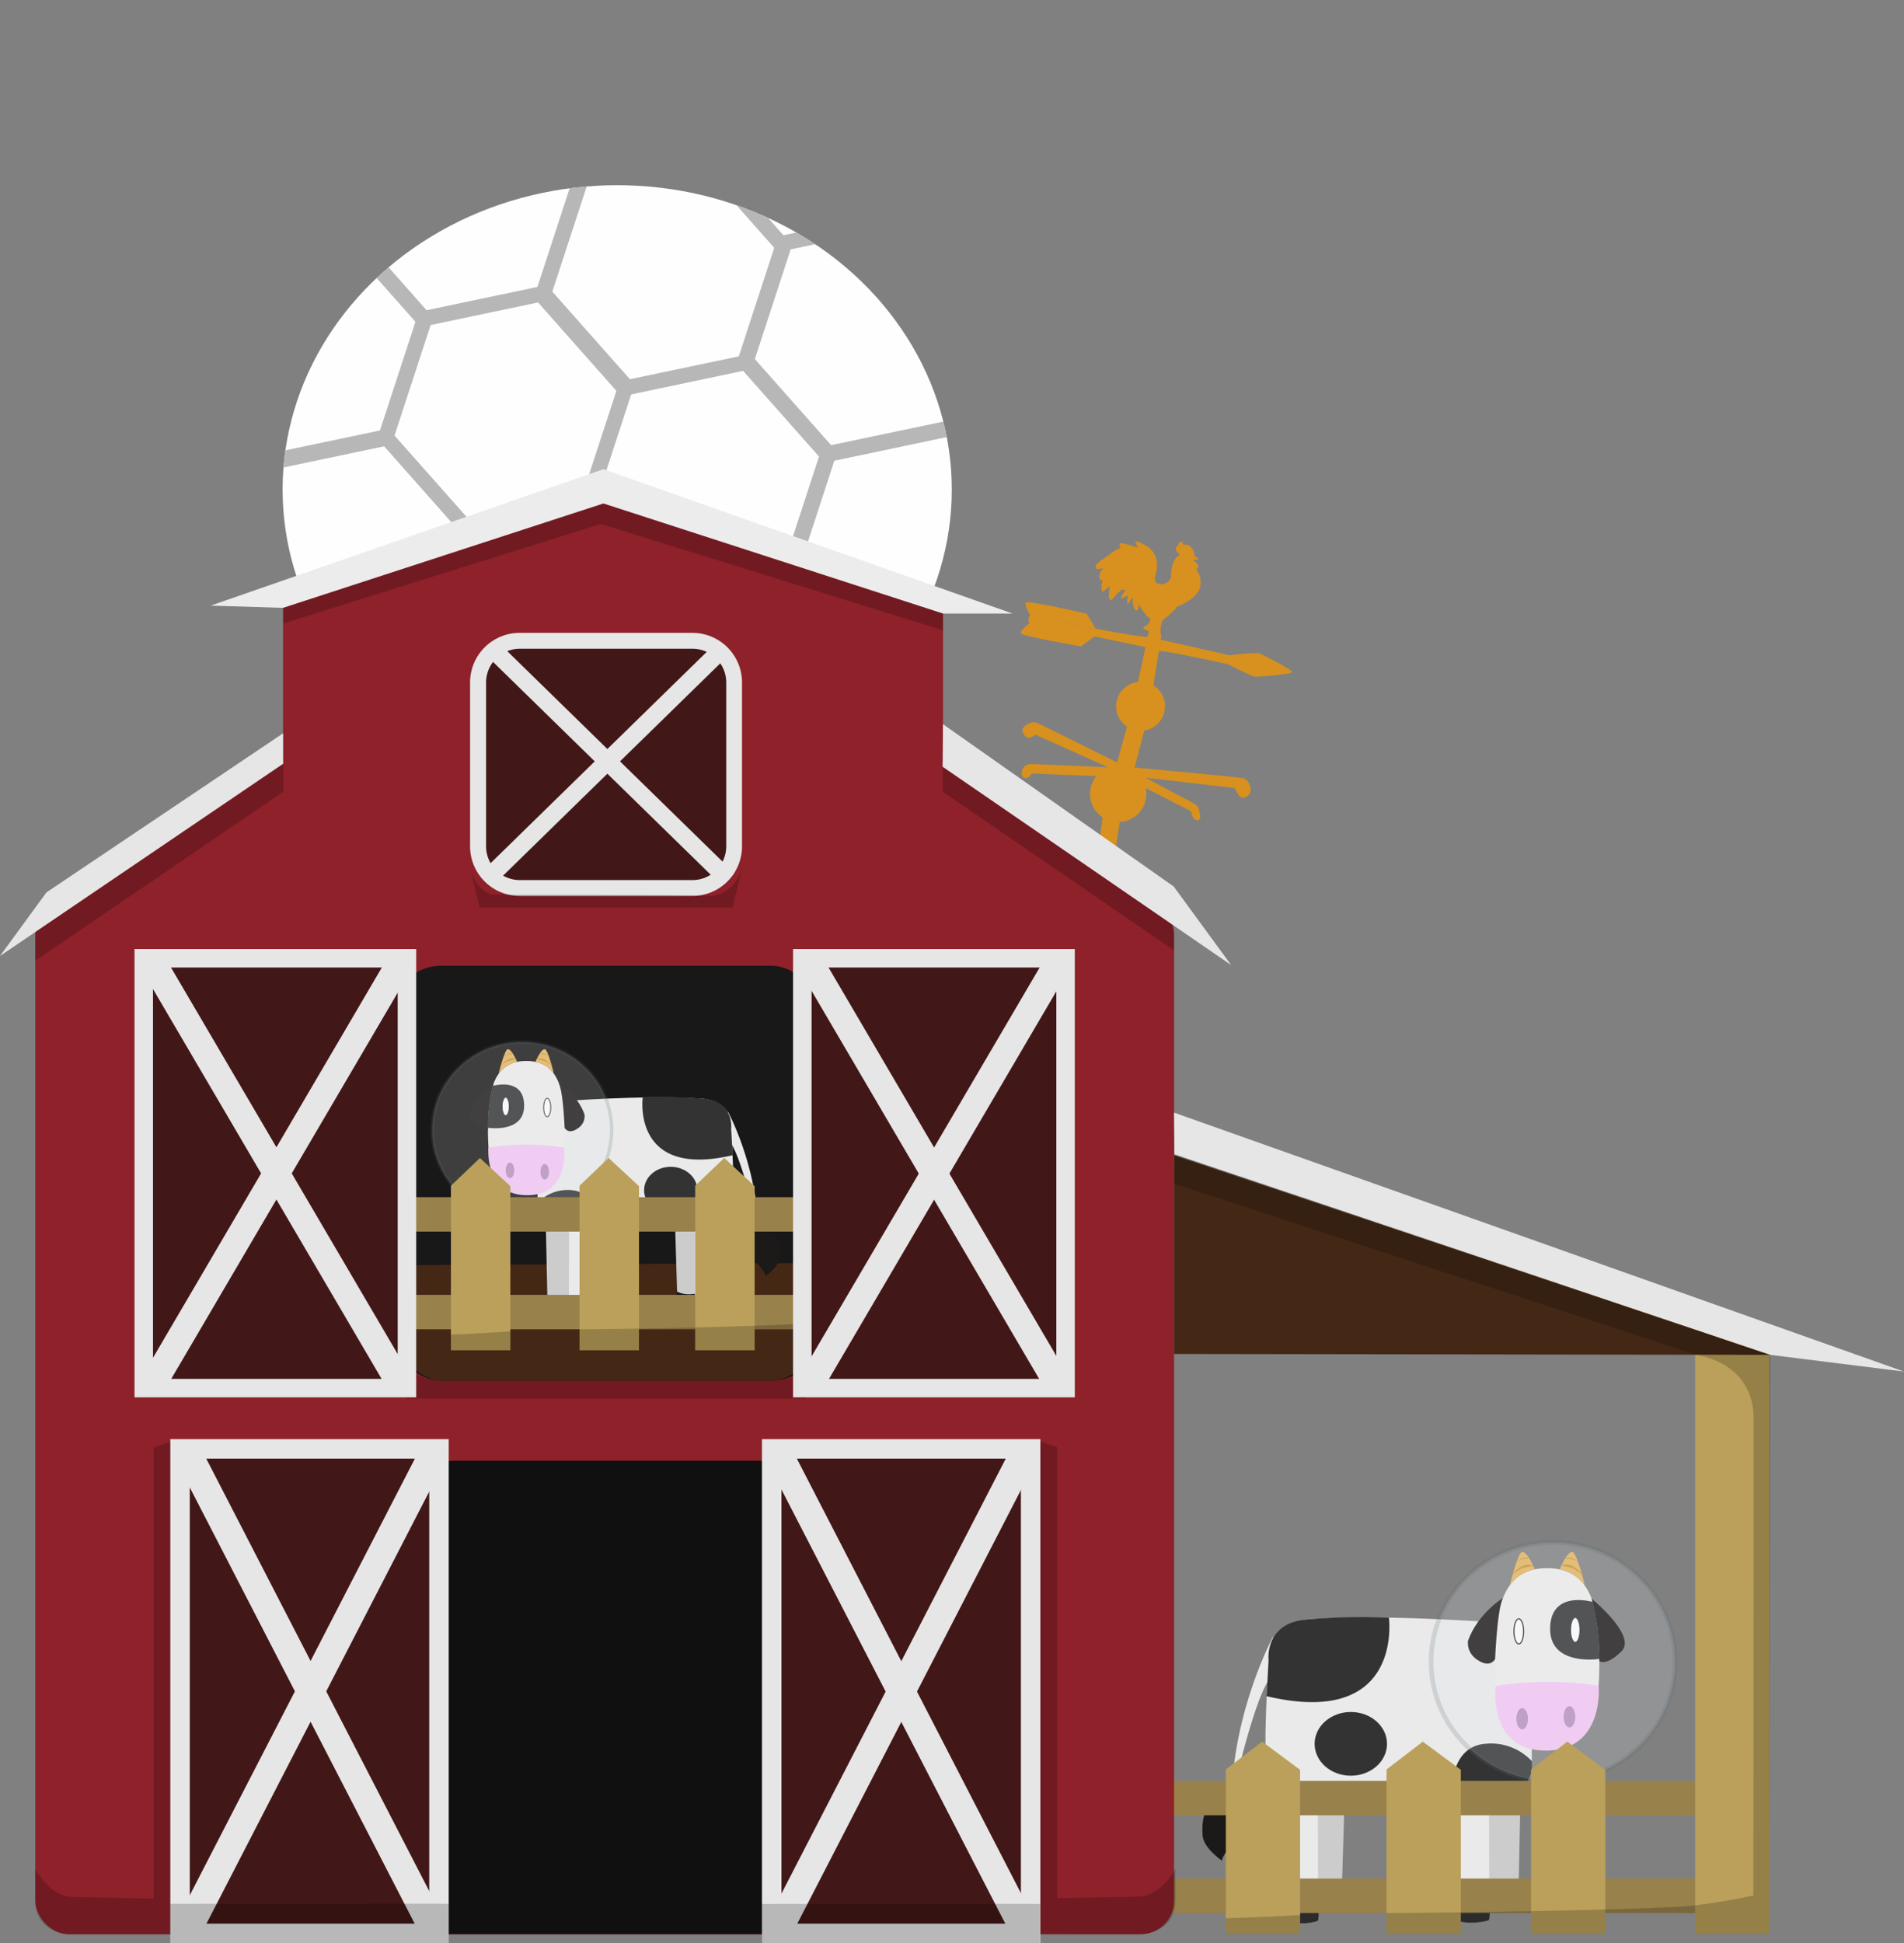 <svg xmlns="http://www.w3.org/2000/svg" xmlns:xlink="http://www.w3.org/1999/xlink" viewBox="0 0 683.83 697.87"><rect x="0" y="0" width="683.83" height="697.87" fill="#808080" stroke="none"/><defs><style>.cls-1,.cls-27,.cls-31,.cls-36,.cls-4{fill:none;}.cls-2{fill:#fefefe;}.cls-3{clip-path:url(#clip-path);}.cls-4{stroke:#b7b7b7;stroke-width:5.25px;}.cls-5{fill:#ccc;}.cls-6{fill:#eaeaea;}.cls-32,.cls-7{fill:#fff;stroke:#000;}.cls-14,.cls-18,.cls-27,.cls-31,.cls-32,.cls-33,.cls-34,.cls-36,.cls-7{stroke-miterlimit:10;}.cls-14,.cls-7{stroke-width:0.42px;}.cls-8{fill:#efeded;}.cls-9{fill:#e5b55e;}.cls-10{fill:#1c1919;}.cls-11{fill:#161616;}.cls-12{fill:#f4c6f4;}.cls-13{fill:#333;}.cls-14,.cls-33{fill:#fcfcfc;stroke:#333;}.cls-15{fill:#b791bc;}.cls-16{fill:#2b2b2b;}.cls-17{fill:#c69636;}.cls-18,.cls-34{fill:#dfe5e8;stroke:#5b6970;opacity:0.19;}.cls-18{stroke-width:1.68px;}.cls-19{fill:#99814b;}.cls-20{fill:#baa05a;}.cls-21{opacity:0.2;}.cls-22{fill:#8e2129;}.cls-23{fill:#101010;}.cls-24{fill:#421717;}.cls-25{fill:#e6e6e6;}.cls-26{fill:#191818;}.cls-27,.cls-31,.cls-36{stroke:#e6e6e6;}.cls-27{stroke-width:10px;}.cls-28{fill:#ececec;}.cls-29{fill:#d8911e;}.cls-30{fill:#442815;}.cls-31{stroke-width:6.34px;}.cls-32,.cls-33{stroke-width:0.31px;}.cls-34{stroke-width:1.24px;}.cls-35{clip-path:url(#clip-path-2);}.cls-36{stroke-width:9.49px;}</style><clipPath id="clip-path" transform="translate(-158.17 -145.42)"><ellipse class="cls-1" cx="379.83" cy="321.25" rx="120.17" ry="109.31"/></clipPath><clipPath id="clip-path-2" transform="translate(-158.17 -145.42)"><rect class="cls-1" x="298.83" y="492.25" width="154" height="149" rx="17.83" ry="17.83"/></clipPath></defs><title>Farm lvl 4</title><g id="Layer_1" data-name="Layer 1"><ellipse class="cls-2" cx="221.67" cy="175.82" rx="120.17" ry="109.31"/><g class="cls-3"><polygon class="cls-4" points="80.94 208.74 37.74 217.82 23.93 260.09 53.33 293.27 96.54 284.2 110.34 241.93 80.94 208.74"/><polygon class="cls-4" points="154.13 232.61 110.92 241.69 97.12 283.95 126.52 317.14 169.72 308.06 183.53 265.8 154.13 232.61"/><polygon class="cls-4" points="138.47 156.85 95.26 165.93 81.46 208.2 110.86 241.38 154.06 232.3 167.87 190.04 138.47 156.85"/><polygon class="cls-4" points="65.25 132.84 22.05 141.91 8.24 184.18 37.64 217.37 80.85 208.29 94.65 166.02 65.25 132.84"/><polygon class="cls-4" points="210.31 181.56 167.11 190.63 153.31 232.9 182.7 266.09 225.91 257.01 239.71 214.74 210.31 181.56"/><polygon class="cls-4" points="195.51 105.46 152.31 114.54 138.5 156.81 167.9 189.99 211.11 180.91 224.91 138.65 195.51 105.46"/><polygon class="cls-4" points="123 82.02 79.8 91.1 65.99 133.37 95.39 166.55 138.6 157.47 152.4 115.21 123 82.02"/><polygon class="cls-4" points="179.86 29.76 136.66 38.84 122.86 81.11 152.26 114.29 195.46 105.22 209.26 62.95 179.86 29.76"/><polygon class="cls-4" points="251.71 54.97 208.51 64.05 194.71 106.32 224.11 139.5 267.31 130.42 281.11 88.16 251.71 54.97"/><polygon class="cls-4" points="267.71 130.16 224.51 139.24 210.71 181.5 240.11 214.69 283.31 205.61 297.11 163.34 267.71 130.16"/><polygon class="cls-4" points="283.28 205.47 240.08 214.54 226.27 256.81 255.67 290 298.88 280.92 312.68 238.65 283.28 205.47"/><polygon class="cls-4" points="340.84 154.12 297.64 163.2 283.83 205.47 313.23 238.66 356.44 229.58 370.24 187.31 340.84 154.12"/><polygon class="cls-4" points="413.9 178.14 370.69 187.22 356.89 229.49 386.29 262.67 429.49 253.59 443.3 211.33 413.9 178.14"/><polygon class="cls-4" points="325.15 78.22 281.95 87.3 268.14 129.56 297.54 162.75 340.75 153.67 354.55 111.4 325.15 78.22"/><polygon class="cls-4" points="398.21 102.27 355.01 111.34 341.21 153.61 370.61 186.8 413.81 177.72 427.61 135.45 398.21 102.27"/><polygon class="cls-4" points="307.78 2.88 264.57 11.96 250.77 54.23 280.17 87.41 323.37 78.33 337.18 36.07 307.78 2.88"/></g><path class="cls-5" d="M704.33,787.68l-.86,40.87a14,14,0,0,1-12.13.69l1.38-39.87S699.65,782.52,704.33,787.68Z" transform="translate(-158.17 -145.42)"/><path class="cls-5" d="M641.23,787,640,827.16a15.49,15.49,0,0,1-12.13,0l1.73-38.49S636.55,781.83,641.23,787Z" transform="translate(-158.17 -145.42)"/><path class="cls-6" d="M698.38,728.32s-42-3.36-69.38-1.44c0,0-14.22-.08-15,12.08-2.23,33.64-1,40.59-1,40.59s-1.85,11.83,15.83,11.83c17.46,0,9,.17,62.07-.15,0,0,17.72,1.39,17.44-13.17s1-38.86,1-38.86S710.88,728.77,698.38,728.32Z" transform="translate(-158.17 -145.42)"/><path class="cls-7" d="M714.05,707.72" transform="translate(-158.17 -145.42)"/><path class="cls-8" d="M732.6,741.17c0,18-1.74,32.6-18.73,32.6-18,0-18.67-14.6-18.72-32.6s2.7-32.65,18.72-32.59S732.6,723.17,732.6,741.17Z" transform="translate(-158.17 -145.42)"/><path class="cls-9" d="M718.33,709a14.4,14.4,0,0,1,9.06,5.9s-2.07-8.76-3.81-11.54S718.33,709,718.33,709Z" transform="translate(-158.17 -145.42)"/><path class="cls-10" d="M729.79,719.52s16.33,13.33,10.78,18.88-8,3.55-8,3.55A88.21,88.21,0,0,0,729.79,719.52Z" transform="translate(-158.17 -145.42)"/><path class="cls-10" d="M697.92,719.33s-9,5.55-12.48,15.26c0,0-1,4.85,4.51,7.62,3.84,1.92,5.2-1,5.2-1S695.88,723.3,697.92,719.33Z" transform="translate(-158.17 -145.42)"/><path class="cls-11" d="M691.18,829.18c-1-.5-.24-6.07-.24-6.07,8,2.94,12.71,0,12.71,0a25.76,25.76,0,0,1,0,6.07C703.56,829.75,695.51,831.43,691.18,829.18Z" transform="translate(-158.17 -145.42)"/><path class="cls-11" d="M627.76,827.25c-1-.5-.24-6.07-.24-6.07,8,3,12.7,0,12.7,0a25.52,25.52,0,0,1,0,6.07C640.14,827.82,632.09,829.5,627.76,827.25Z" transform="translate(-158.17 -145.42)"/><path class="cls-6" d="M619.45,789.37s-1,43.34-.35,45.77c0,0,5.2,2.42,12.48,0l-.1-44.51S625.1,778.67,619.45,789.37Z" transform="translate(-158.17 -145.42)"/><path class="cls-6" d="M680.94,789s-1,43.34-.35,45.77c0,0,5.2,2.43,12.48,0l-.1-44.51S686.59,778.32,680.94,789Z" transform="translate(-158.17 -145.42)"/><path class="cls-6" d="M615.46,733.09s-14.27,26.11-15,58.36c0,0,7.59-34,13.17-42.3Z" transform="translate(-158.17 -145.42)"/><path class="cls-10" d="M595.64,790.76s5.2-3.82,10.75,1.73-8.67,16.29-9.36,21.15c0,0-6.59-4.51-6.94-9S590.09,794.57,595.64,790.76Z" transform="translate(-158.17 -145.42)"/><path class="cls-12" d="M732.33,750.83s-15.63-3.17-37,0c0,0-3,23.63,18.52,23.28C735.71,773.76,732.06,748,732.33,750.83Z" transform="translate(-158.17 -145.42)"/><path class="cls-13" d="M730.17,720.72s-15.26-4.51-15.26,9.71c0,13.52,17.69,10.74,17.69,10.74A83,83,0,0,0,730.17,720.72Z" transform="translate(-158.17 -145.42)"/><ellipse class="cls-14" cx="565.76" cy="585.35" rx="1.73" ry="4.51"/><ellipse class="cls-14" cx="545.48" cy="585.87" rx="1.73" ry="4.51"/><ellipse class="cls-15" cx="563.68" cy="616.55" rx="2.08" ry="3.81"/><ellipse class="cls-15" cx="546.69" cy="617.25" rx="2.08" ry="3.81"/><path class="cls-13" d="M708.35,777.9a20.15,20.15,0,0,0-17-6.21c-11.1,1-12.62,14.59-11,19.6l12.72-.06S709.4,791.29,708.35,777.9Z" transform="translate(-158.17 -145.42)"/><ellipse class="cls-13" cx="485.15" cy="626.26" rx="13" ry="11.44"/><path class="cls-13" d="M657,726.36s5.41,39.86-43.93,28.2l.72-13s-1.59-13.09,13.36-14.52A229.23,229.23,0,0,1,657,726.36Z" transform="translate(-158.17 -145.42)"/><path class="cls-16" d="M680.59,834.79c-1-.5-.24-6.07-.24-6.07,8,2.95,12.71,0,12.71,0a25.76,25.76,0,0,1,0,6.07C693,835.36,684.92,837,680.59,834.79Z" transform="translate(-158.17 -145.42)"/><path class="cls-16" d="M619.13,835.07c-1-.5-.23-6.07-.23-6.07,8,3,12.7,0,12.7,0a25.52,25.52,0,0,1,0,6.07C631.52,835.65,623.47,837.33,619.13,835.07Z" transform="translate(-158.17 -145.42)"/><path class="cls-17" d="M726.3,710.92a9.19,9.19,0,0,0-1.6-1.33,8.7,8.7,0,0,0-1.81-1,12.14,12.14,0,0,0-1.93-.49c-.65-.18-1.31-.23-2-.39v-.09a4.35,4.35,0,0,1,2.17-.36,5.17,5.17,0,0,1,2.08.72,9,9,0,0,1,3.2,2.84Z" transform="translate(-158.17 -145.42)"/><path class="cls-17" d="M725,706.64a4,4,0,0,0-2.16-1.23,10.4,10.4,0,0,0-1.24-.12c-.42,0-.84,0-1.28-.1v0a3.61,3.61,0,0,1,1.3-.28,3.74,3.74,0,0,1,1.32.22,3.82,3.82,0,0,1,2.11,1.53Z" transform="translate(-158.17 -145.42)"/><path class="cls-9" d="M709.4,709a14.36,14.36,0,0,0-9,5.9s2.07-8.76,3.8-11.54S709.4,709,709.4,709Z" transform="translate(-158.17 -145.42)"/><path class="cls-17" d="M701.36,710.87a9,9,0,0,1,3.2-2.84,5.16,5.16,0,0,1,2.09-.72,4.32,4.32,0,0,1,2.16.36v.09c-.72.16-1.38.21-2,.39a12.14,12.14,0,0,0-1.93.49,8.7,8.7,0,0,0-1.81,1,9.19,9.19,0,0,0-1.6,1.33Z" transform="translate(-158.17 -145.42)"/><path class="cls-17" d="M702.71,706.62a4.29,4.29,0,0,1,3.42-1.75,3.61,3.61,0,0,1,1.3.28v0c-.45.06-.87,0-1.29.1a10.4,10.4,0,0,0-1.24.12,4.07,4.07,0,0,0-2.16,1.23Z" transform="translate(-158.17 -145.42)"/><ellipse class="cls-18" cx="715.98" cy="742.25" rx="42.91" ry="43.83" transform="translate(-202.2 1293.92) rotate(-88.56)"/><rect class="cls-19" x="383.03" y="639.55" width="252.47" height="12.37"/><rect class="cls-19" x="383.03" y="674.63" width="252.47" height="12.37"/><polygon class="cls-20" points="635.5 694.53 635.5 486.59 621.85 476.47 608.82 486.44 608.82 694.53 635.5 694.53"/><polygon class="cls-20" points="576.57 694.53 576.57 635.59 562.92 625.47 549.89 635.45 549.89 694.53 576.57 694.53"/><polygon class="cls-20" points="524.66 694.53 524.66 635.59 511.01 625.47 497.99 635.45 497.99 694.53 524.66 694.53"/><polygon class="cls-20" points="466.94 694.53 466.94 635.59 453.29 625.47 440.26 635.45 440.26 694.53 466.94 694.53"/><polygon class="cls-20" points="409.7 694.53 409.7 635.59 396.05 625.47 383.02 635.45 383.02 694.53 409.7 694.53"/><path class="cls-21" d="M793.67,824.78a225,225,0,0,1-26.68,4.9c-13.88,1.65-93.13,2.74-110.84,2.74V840h26.68v-7.54h25.22V840h26.68v-7.54H767V840h26.68Z" transform="translate(-158.17 -145.42)"/><path class="cls-21" d="M625.11,833.19s-19.9,1-26.68,1.13V840h26.68Z" transform="translate(-158.17 -145.42)"/><path class="cls-21" d="M567.87,835.11s-22.11.6-26.68.69V840h26.68Z" transform="translate(-158.17 -145.42)"/><rect class="cls-22" x="12.67" y="323.65" width="409" height="371" rx="12" ry="12"/><polygon class="cls-22" points="16.67 326.73 101.67 274.3 337.67 274.3 416.77 326 16.67 326.73"/><path class="cls-22" d="M259.83,418V363a11.71,11.71,0,0,1,8-11l103.12-35.1a12,12,0,0,1,6.88-.28L488,354.45a11.72,11.72,0,0,1,8.86,11.32V418A11.77,11.77,0,0,1,485,429.73H271.68A11.78,11.78,0,0,1,259.83,418Z" transform="translate(-158.17 -145.42)"/><path class="cls-23" d="M443.17,670H321.83a24.33,24.33,0,0,0-24.33,24.33s-6,145.67,0,145.67h170c6,4,0-145.67,0-145.67A24.33,24.33,0,0,0,443.17,670Z" transform="translate(-158.17 -145.42)"/><rect class="cls-24" x="64.67" y="520.32" width="93" height="174"/><path class="cls-25" d="M312.33,669.25v167h-86v-167h86m7-7h-100v181h100v-181Z" transform="translate(-158.17 -145.42)"/><rect class="cls-24" x="277.17" y="520.32" width="93" height="174"/><path class="cls-25" d="M524.83,669.25v167h-86v-167h86m7-7h-100v181h100v-181Z" transform="translate(-158.17 -145.42)"/><rect class="cls-26" x="140.67" y="346.82" width="154" height="149" rx="17.83" ry="17.83"/><line class="cls-27" x1="67.67" y1="692.49" x2="155.33" y2="522.49"/><line class="cls-27" x1="155.33" y1="692.32" x2="67.67" y2="522.32"/><line class="cls-27" x1="279.83" y1="692.57" x2="367.5" y2="522.57"/><line class="cls-27" x1="367.5" y1="692.4" x2="279.83" y2="522.4"/><polygon class="cls-25" points="101.67 274.3 0 343.32 16.67 320.49 101.67 263.36 101.67 274.3"/><path class="cls-25" d="M495.83,419.73" transform="translate(-158.17 -145.42)"/><polygon class="cls-28" points="101.67 218.3 216.72 180.82 338.67 220.34 363.67 220.34 216.72 168.49 75.67 217.49 101.67 218.3"/><path class="cls-21" d="M259.67,419.58" transform="translate(-158.17 -145.42)"/><polygon class="cls-29" points="400.25 307.47 402.25 294.6 396.11 293.23 394.12 306.86 400.25 307.47"/><circle class="cls-29" cx="401.59" cy="285.12" r="10.12"/><polygon class="cls-29" points="407.01 277.59 411.28 261.07 405.14 259.69 400.55 276.15 407.01 277.59"/><circle class="cls-29" cx="409.65" cy="253.66" r="8.79"/><path class="cls-29" d="M572.42,391.59l2.88-18.06-4.58-1-3.86,17.85Z" transform="translate(-158.17 -145.42)"/><path class="cls-29" d="M551.66,371.24l-3.2-5.42s-21.13-4.89-21.83-4,1.64,4.78,1.64,4.78Z" transform="translate(-158.17 -145.42)"/><path class="cls-29" d="M551.49,373.8l-5,3.76s-21.39-3.65-21.7-4.71,3.36-3.78,3.36-3.78Z" transform="translate(-158.17 -145.42)"/><path class="cls-29" d="M574.33,379.59s-6.18-2.42,24.88,4.36c0,0,8.14,4.22,9.53,4.44s12.31-.81,13.4-1.5S610.43,380,610.43,380a77,77,0,0,0-10.66.75L575,375.17" transform="translate(-158.17 -145.42)"/><path class="cls-29" d="M575.3,373.53s-1-.91.38-5.35c0,0,4.71-3.61,5.06-4.8,0,0,7.84-2.83,8.57-7.59,0,0,.56-3.52-1.5-5.76a4.25,4.25,0,0,0,.67-1.17c.3-.74-1.22-1.76-1.22-1.76s-.92-.58,0-.64,1.37.31,1.07-.44a2.25,2.25,0,0,0-1.29-1,3.29,3.29,0,0,0-.91-2.75s-.39-.93-.56-.93-.54,0-.57.3c0,0,.12-1.12-1-.44,0,0-.48-.49-.89-.16,0,0-.34-1.17-.6-1.15a2,2,0,0,0-1.25,1.25c-.25.75-1.75,1.18,0,2.83l.71.63s-3.51,1.63-3.2,8.23c0,0-1.47,3.15-4.49,2.22,0,0-2.3-.13-.85-4,0,0,1.76-6.74-3.76-9.71,0,0-6-3.71-2.6.77,0,0-5.61-1.63-6-1.63s-1.4.16-.37,1.66a14.39,14.39,0,0,0-3.45,1.94,39.47,39.47,0,0,1-3.89,2.78s-2.66,1.87-1.28,2.9a8.38,8.38,0,0,0,2.31-.29s-2.09,2.5-1.16,4.06c0,0,.19.47,1,.19,0,0-1.19,3.46.11,4.27a13.11,13.11,0,0,1,2.52-2s-1.32,5.33.62,4.85c.26-.07,3.46-4.87,4.84-3.45,0,0-1.88,2.54-1.4,3a19.51,19.51,0,0,1,2.43-1s-.65,2.53-.18,2.89,1.12-2.17,1.73-2.25c0,0-.12,4.35,1.63,4.65,0,0,.67-.31.52-2.3,0,0,3.05,4.93,4.1,5a2.05,2.05,0,0,1-.77,2.29c-1.25.86-1.7,1.15-1.7,1.15a3.17,3.17,0,0,0,1.71,1.1c1,.19,0,2.16,0,2.16s-1.22.91-42.09-7.55c0,0-1.17-.09-.58,2.58l41.87,8.7" transform="translate(-158.17 -145.42)"/><path class="cls-29" d="M565.82,421.07s36.1,3.33,38.71,3.8,4.71,6.25.14,7c0,0-1.28.64-3-3.43l-34.84-4.06-2.27-1Z" transform="translate(-158.17 -145.42)"/><path class="cls-29" d="M568.74,428,586,436.76s.14,2.09,1.21,2.89c0,0,3.19,1.91,1.55-3.41,0,0,.42-1.35-3.16-3.06s-18.09-9.64-18.09-9.64L565.94,426Z" transform="translate(-158.17 -145.42)"/><path class="cls-29" d="M559.26,419.15l-28.29-14a4.22,4.22,0,0,0-1.68-.37c-.7.07-6.26,1.65-2.74,5.15,0,0,1,1.35,3.5-.68,0,0,20,9,26.11,11.78l3.05.68Z" transform="translate(-158.17 -145.42)"/><path class="cls-29" d="M552,424.12l-23.12-.92s-1.52,1.86-2.33,1.68-1.68-.45-1.4-2.09c0,0,0-3.14,3.89-3S556.16,421,556.16,421Z" transform="translate(-158.17 -145.42)"/><polygon class="cls-25" points="338.67 260.07 421.55 318.37 442.17 346.57 338.55 275.37 338.67 260.07"/><polygon class="cls-21" points="101.79 274.3 12.67 334.72 12.67 345 101.79 284.3 101.79 274.3"/><polygon class="cls-21" points="421.67 332.49 421.67 341.3 338.55 284.3 338.55 275.37 421.67 332.49"/><polygon class="cls-21" points="101.67 218.3 216.72 180.82 338.67 220.34 338.67 226.32 215.79 188.16 101.79 223.88 101.67 218.3"/><path class="cls-21" d="M299.1,626.49s2.48,11.63,12.57,14c0,0,123.48-.12,123.33.72,0,0,12.33,0,17.56-14.76l-5.1,21.26H304.21Z" transform="translate(-158.17 -145.42)"/><path class="cls-21" d="M170.83,816.67s5,9.75,13.25,10,29.25.56,29.25.56V665.31l6-2.06V840.08h-36.5s-12-.42-12-12Z" transform="translate(-158.17 -145.42)"/><path class="cls-21" d="M219.33,829.14s100-.11,100,0v14.11h-100Z" transform="translate(-158.17 -145.42)"/><path class="cls-21" d="M431.74,829.19s100-.11,100,0v14.1h-100Z" transform="translate(-158.17 -145.42)"/><path d="M473.33,854.25" transform="translate(-158.17 -145.42)"/><path class="cls-21" d="M580.33,816.54s-5,9.75-13.25,10-29.25.57-29.25.57V665.18l-6-2.06V840h36.5s12-.42,12-12Z" transform="translate(-158.17 -145.42)"/><polygon class="cls-30" points="421.67 486.24 635.83 486.57 421.67 414.91 421.67 486.24"/><polygon class="cls-25" points="421.67 399.57 683.83 492.57 635.83 486.57 421.83 414.57 421.67 399.57"/><polygon class="cls-21" points="421.83 414.57 635.83 486.57 608.82 486.44 421.67 425.07 421.83 414.57"/><path class="cls-21" d="M767,632s21,2,21,23-.08,171.12-.08,171.12l5.75-1.34L794,632Z" transform="translate(-158.17 -145.42)"/><rect class="cls-24" x="171.69" y="230.12" width="91.96" height="88.79" rx="14.98" ry="14.98"/><path class="cls-25" d="M406.83,378.4A12.13,12.13,0,0,1,419,390.52v58.83a12.14,12.14,0,0,1-12.13,12.13h-62a12.14,12.14,0,0,1-12.12-12.13V390.52a12.13,12.13,0,0,1,12.12-12.12h62m0-5.71h-62A17.83,17.83,0,0,0,327,390.52v58.83a17.83,17.83,0,0,0,17.83,17.83h62a17.83,17.83,0,0,0,17.84-17.83V390.52a17.83,17.83,0,0,0-17.84-17.83Z" transform="translate(-158.17 -145.42)"/><line class="cls-31" x1="174.75" y1="315.84" x2="259.31" y2="233.18"/><line class="cls-31" x1="261.53" y1="315.84" x2="176.97" y2="233.18"/><path class="cls-21" d="M327.17,457.83s1.57,7.37,8,8.9c0,0,78.31-.08,78.22.45,0,0,7.82,0,11.14-9.35l-3.24,13.48H330.41Z" transform="translate(-158.17 -145.42)"/><path class="cls-30" d="M298.83,599.78l154-.79v13.24s.44,27.73-17.2,29H315.53s-15.59-1.22-16.7-27Z" transform="translate(-158.17 -145.42)"/></g><g id="Layer_4" data-name="Layer 4"><path class="cls-5" d="M354.19,584.63l.64,30a10.29,10.29,0,0,0,8.92.51l-1-29.32S357.64,580.84,354.19,584.63Z" transform="translate(-158.17 -145.42)"/><path class="cls-5" d="M400.59,584.12l.89,29.54a11.4,11.4,0,0,0,8.93,0l-1.28-28.3S404,580.33,400.59,584.12Z" transform="translate(-158.17 -145.42)"/><path class="cls-6" d="M358.57,541s30.9-2.47,51-1.06c0,0,10.46-.06,11.05,8.88,1.64,24.74.7,29.85.7,29.85s1.36,8.7-11.64,8.7c-12.84,0-6.64.13-45.65-.11,0,0-13,1-12.82-9.68s-.72-28.58-.72-28.58S349.38,541.31,358.57,541Z" transform="translate(-158.17 -145.42)"/><path class="cls-32" d="M347.05,525.83" transform="translate(-158.17 -145.42)"/><path class="cls-8" d="M333.41,550.43c0,13.24,1.27,24,13.77,24,13.26,0,13.73-10.73,13.77-24s-2-24-13.77-24S333.41,537.2,333.41,550.43Z" transform="translate(-158.17 -145.42)"/><path class="cls-9" d="M343.9,526.79a10.59,10.59,0,0,0-6.66,4.33s1.52-6.44,2.8-8.48S343.9,526.79,343.9,526.79Z" transform="translate(-158.17 -145.42)"/><path class="cls-10" d="M335.48,534.51s-12,9.8-7.93,13.88,5.86,2.62,5.86,2.62A64.72,64.72,0,0,1,335.48,534.51Z" transform="translate(-158.17 -145.42)"/><path class="cls-10" d="M358.91,534.37s6.62,4.08,9.17,11.22c0,0,.77,3.57-3.31,5.61-2.82,1.41-3.82-.77-3.82-.77S360.41,537.29,358.91,534.37Z" transform="translate(-158.17 -145.42)"/><path class="cls-11" d="M363.87,615.14c.7-.36.17-4.46.17-4.46-5.86,2.17-9.34,0-9.34,0a18.64,18.64,0,0,0,0,4.46C354.76,615.56,360.68,616.8,363.87,615.14Z" transform="translate(-158.17 -145.42)"/><path class="cls-11" d="M410.5,613.73c.71-.37.18-4.47.18-4.47-5.86,2.17-9.35,0-9.35,0a19.3,19.3,0,0,0,0,4.47C401.4,614.15,407.32,615.38,410.5,613.73Z" transform="translate(-158.17 -145.42)"/><path class="cls-6" d="M416.61,585.87s.77,31.87.26,33.66a13.25,13.25,0,0,1-9.18,0l.08-32.73S412.46,578,416.61,585.87Z" transform="translate(-158.17 -145.42)"/><path class="cls-6" d="M371.4,585.62s.76,31.87.25,33.65a13.15,13.15,0,0,1-9.17,0l.07-32.73S367.24,577.75,371.4,585.62Z" transform="translate(-158.17 -145.42)"/><path class="cls-6" d="M419.54,544.49s10.5,19.2,11,42.91c0,0-5.58-25-9.69-31.1Z" transform="translate(-158.17 -145.42)"/><path class="cls-10" d="M434.12,586.89s-3.83-2.8-7.91,1.28,6.38,12,6.89,15.55c0,0,4.84-3.32,5.1-6.63S438.2,589.7,434.12,586.89Z" transform="translate(-158.17 -145.42)"/><path class="cls-12" d="M333.61,557.53a86.57,86.57,0,0,1,27.19,0s2.18,17.38-13.62,17.12C331.12,574.39,333.81,555.45,333.61,557.53Z" transform="translate(-158.17 -145.42)"/><path class="cls-13" d="M335.19,535.39s11.22-3.32,11.22,7.14c0,9.94-13,7.9-13,7.9A60.64,60.64,0,0,1,335.19,535.39Z" transform="translate(-158.17 -145.42)"/><ellipse class="cls-33" cx="181.62" cy="397.36" rx="1.27" ry="3.31"/><ellipse class="cls-33" cx="196.53" cy="397.74" rx="1.27" ry="3.31"/><ellipse class="cls-15" cx="183.15" cy="420.3" rx="1.53" ry="2.8"/><ellipse class="cls-15" cx="195.64" cy="420.81" rx="1.53" ry="2.8"/><path class="cls-13" d="M351.24,577.44a14.79,14.79,0,0,1,12.51-4.57c8.16.76,9.27,10.73,8.08,14.41l-9.35,0S350.47,587.28,351.24,577.44Z" transform="translate(-158.17 -145.42)"/><ellipse class="cls-13" cx="240.89" cy="427.44" rx="9.56" ry="8.41"/><path class="cls-13" d="M389,539.54s-4,29.31,32.3,20.74l-.53-9.59s1.17-9.62-9.82-10.68A169.57,169.57,0,0,0,389,539.54Z" transform="translate(-158.17 -145.42)"/><path class="cls-16" d="M371.65,619.27c.71-.37.18-4.46.18-4.46-5.86,2.17-9.34,0-9.34,0a18.62,18.62,0,0,0,0,4.46C362.55,619.69,368.47,620.93,371.65,619.27Z" transform="translate(-158.17 -145.42)"/><path class="cls-16" d="M416.84,619.48c.71-.37.18-4.46.18-4.46-5.86,2.16-9.35,0-9.35,0a19.21,19.21,0,0,0,0,4.46C407.74,619.9,413.66,621.14,416.84,619.48Z" transform="translate(-158.17 -145.42)"/><path class="cls-17" d="M338,528.15a6.41,6.41,0,0,1,2.35-2.09,3.78,3.78,0,0,1,1.53-.53,3.23,3.23,0,0,1,1.6.27v.06c-.53.13-1,.14-1.49.29a10.19,10.19,0,0,0-1.42.36,7.22,7.22,0,0,0-2.51,1.67Z" transform="translate(-158.17 -145.42)"/><path class="cls-17" d="M339,525a2.77,2.77,0,0,1,1.55-1.12,3.19,3.19,0,0,1,1-.17,2.79,2.79,0,0,1,.95.21v0c-.33,0-.64,0-.95.07a7,7,0,0,0-.91.1,2.9,2.9,0,0,0-1.59.9Z" transform="translate(-158.17 -145.42)"/><path class="cls-9" d="M350.47,526.79a10.56,10.56,0,0,1,6.65,4.33s-1.52-6.44-2.79-8.48S350.47,526.79,350.47,526.79Z" transform="translate(-158.17 -145.42)"/><path class="cls-17" d="M356.33,528.18a7.31,7.31,0,0,0-2.51-1.67,10.19,10.19,0,0,0-1.42-.36c-.47-.15-1-.16-1.49-.29v-.06a3.21,3.21,0,0,1,1.59-.27,3.82,3.82,0,0,1,1.54.53,6.57,6.57,0,0,1,2.35,2.09Z" transform="translate(-158.17 -145.42)"/><path class="cls-17" d="M355.36,525a2.84,2.84,0,0,0-1.59-.9,6.85,6.85,0,0,0-.91-.1c-.31,0-.61,0-.94-.07v0a2.9,2.9,0,0,1,1-.21,3.19,3.19,0,0,1,1,.17,2.81,2.81,0,0,1,1.55,1.12Z" transform="translate(-158.17 -145.42)"/><ellipse class="cls-34" cx="345.63" cy="551.22" rx="32.23" ry="31.55" transform="translate(-171.91 -136.56) rotate(-1.44)"/></g><g id="Layer_2" data-name="Layer 2"><g class="cls-35"><rect class="cls-19" x="116.14" y="429.94" width="202.06" height="12.37"/><rect class="cls-19" x="116.14" y="465.02" width="202.06" height="12.37"/><polygon class="cls-20" points="318.2 484.92 318.2 425.97 307.27 415.86 296.85 425.83 296.85 484.92 318.2 484.92"/><polygon class="cls-20" points="271.03 484.92 271.03 425.97 260.11 415.86 249.68 425.83 249.68 484.92 271.03 484.92"/><polygon class="cls-20" points="229.49 484.92 229.49 425.97 218.57 415.86 208.14 425.83 208.14 484.92 229.49 484.92"/><polygon class="cls-20" points="183.3 484.92 183.3 425.97 172.37 415.86 161.95 425.83 161.95 484.92 183.3 484.92"/><polygon class="cls-20" points="137.49 484.92 137.49 425.97 126.56 415.86 116.14 425.83 116.14 484.92 137.49 484.92"/><path class="cls-21" d="M476.36,615.17a148.31,148.31,0,0,1-21.35,4.9c-11.11,1.64-74.53,2.74-88.7,2.74v7.53h21.35v-7.53h20.19v7.53H429.2v-7.53H455v7.53h21.35Z" transform="translate(-158.17 -145.42)"/><path class="cls-21" d="M341.46,623.58s-15.92,1-21.35,1.13v5.63h21.35Z" transform="translate(-158.17 -145.42)"/><path class="cls-21" d="M295.66,625.49s-17.7.61-21.36.7v4.15h21.36Z" transform="translate(-158.17 -145.42)"/></g></g><g id="Layer_3" data-name="Layer 3"><rect class="cls-24" x="51.63" y="344.13" width="94.53" height="154.38"/><path class="cls-25" d="M301,492.88V640.61H213.12V492.88H301m6.64-6.64H206.48v161H307.65v-161Z" transform="translate(-158.17 -145.42)"/><rect class="cls-24" x="288.17" y="344.13" width="94.53" height="154.38"/><path class="cls-25" d="M537.55,492.88V640.61H449.66V492.88h87.89m6.64-6.64H443v161H544.19v-161Z" transform="translate(-158.17 -145.42)"/><line class="cls-36" x1="54.89" y1="497.09" x2="143.58" y2="345.85"/><line class="cls-36" x1="143.58" y1="496.94" x2="54.89" y2="345.71"/><line class="cls-36" x1="291.09" y1="497.16" x2="379.79" y2="345.93"/><line class="cls-36" x1="379.79" y1="497.01" x2="291.09" y2="345.78"/></g></svg>